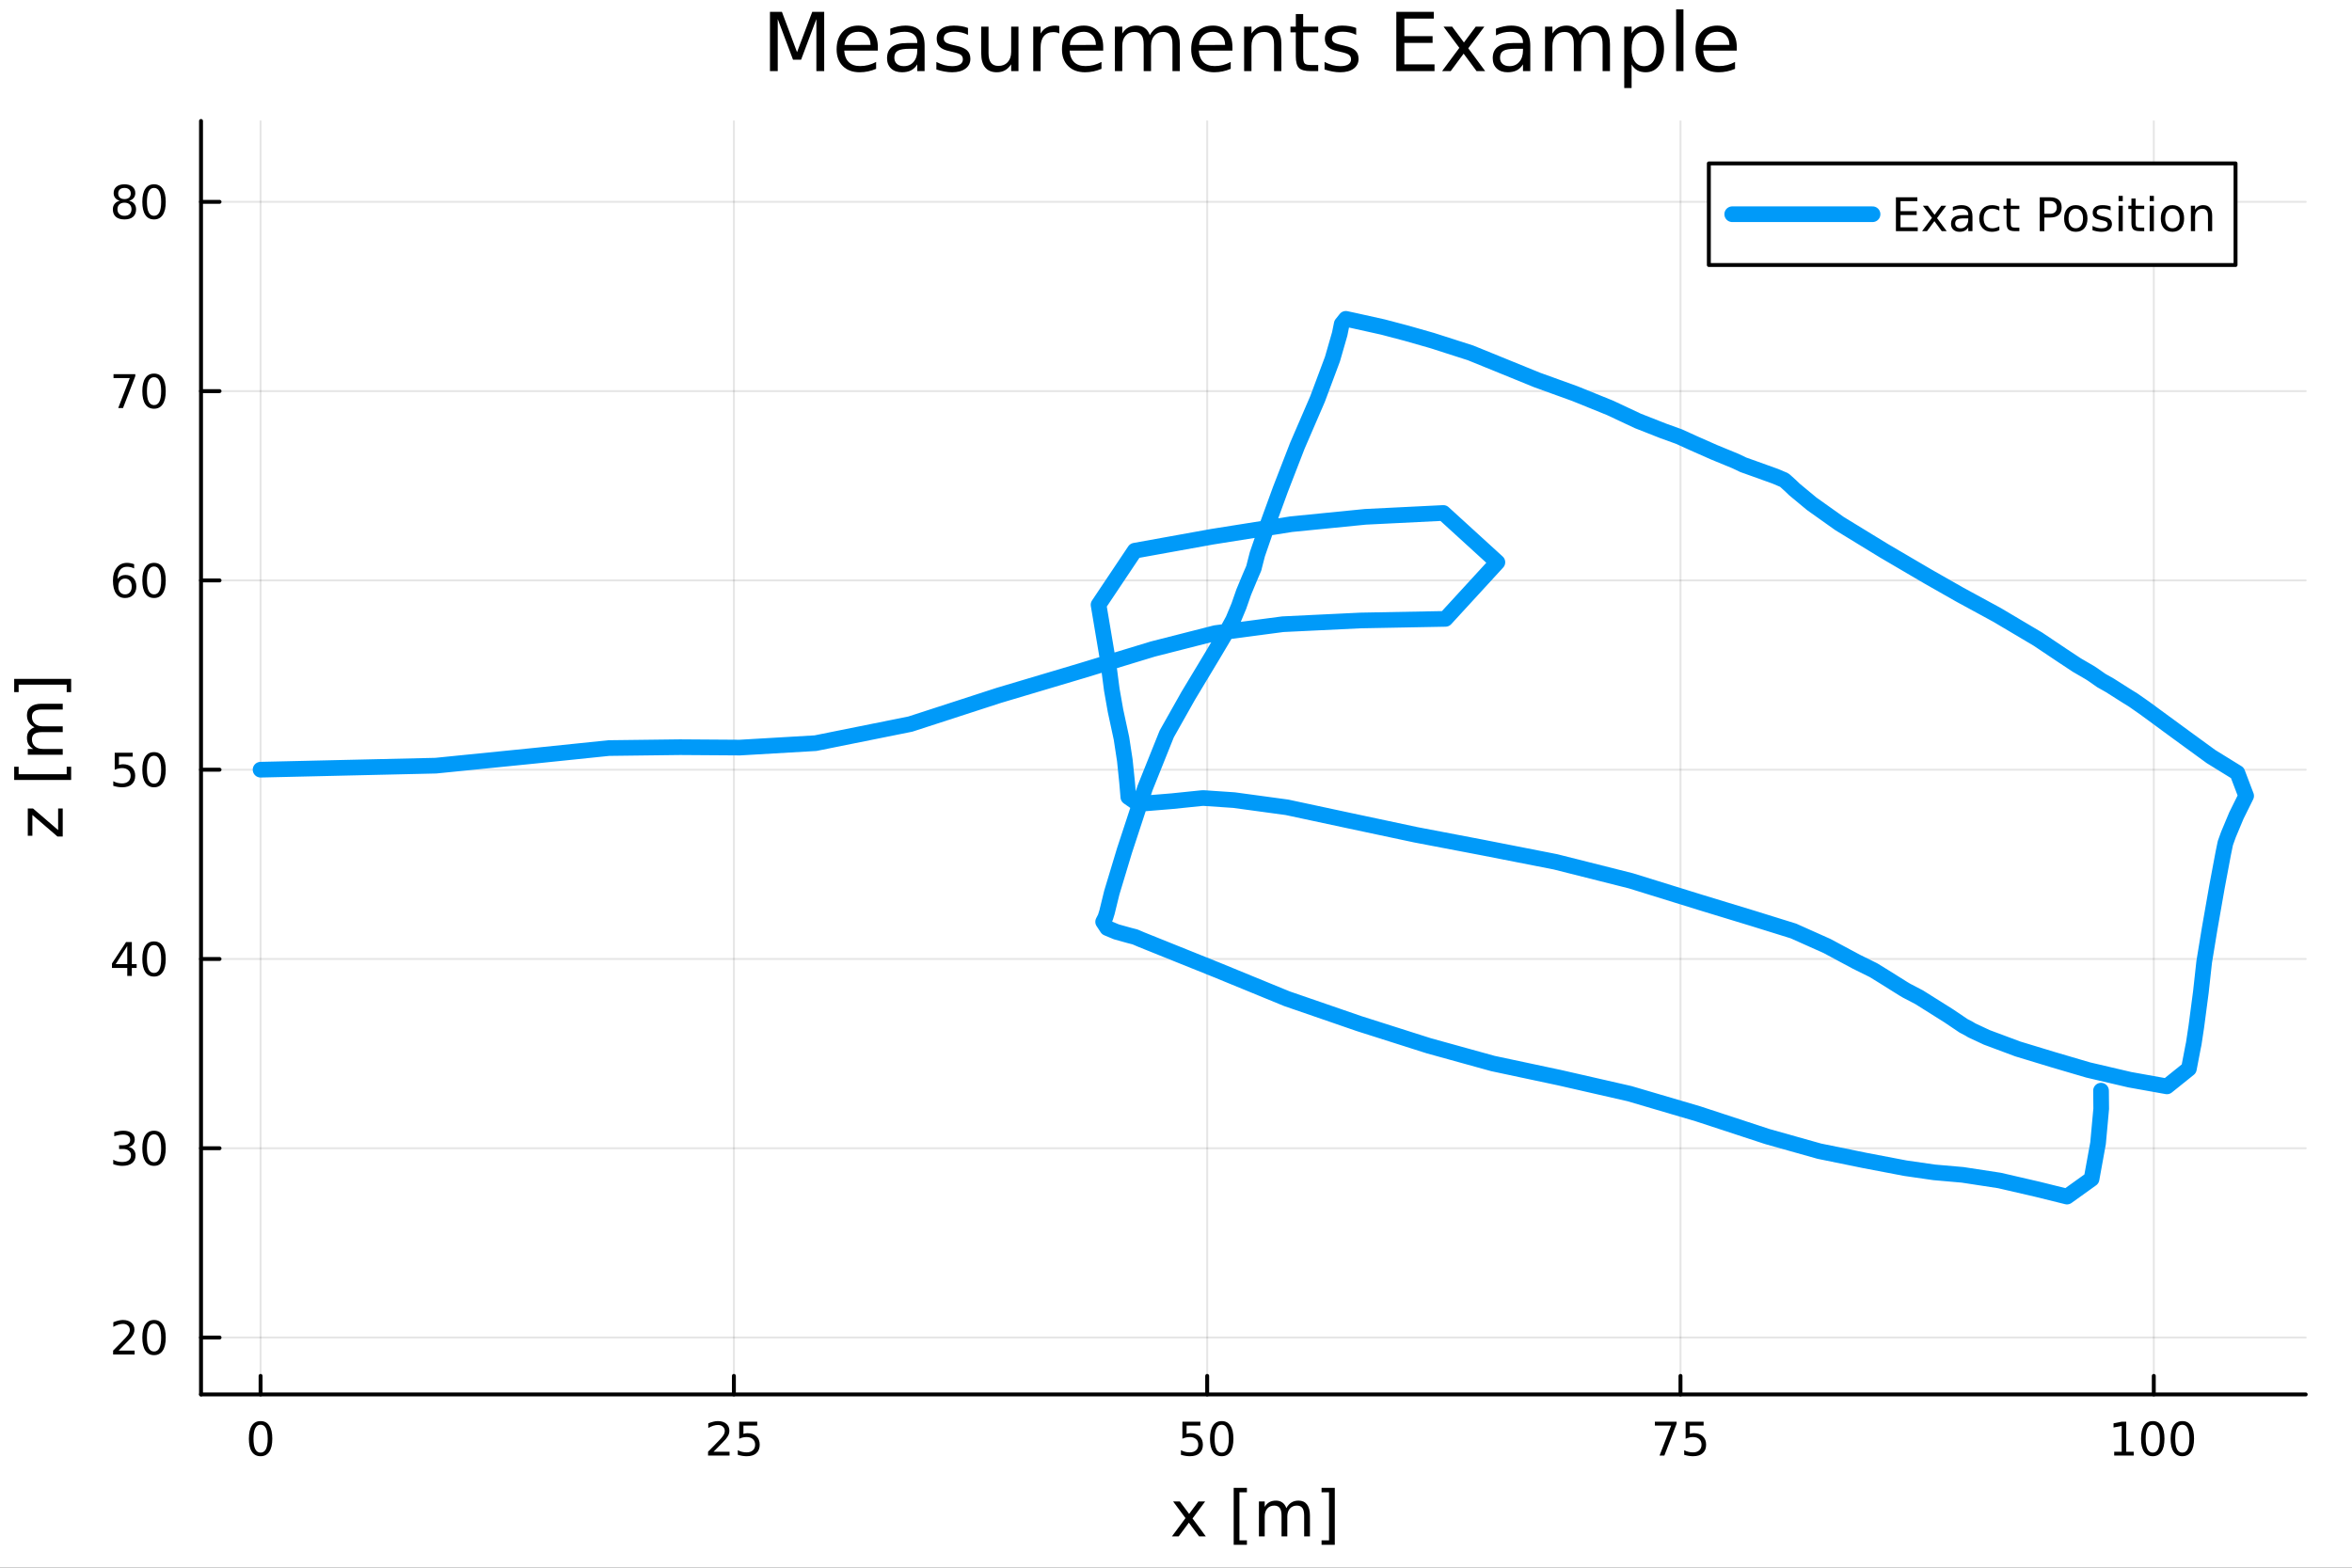 <svg xmlns="http://www.w3.org/2000/svg" xmlns:xlink="http://www.w3.org/1999/xlink" width="600" height="400" viewBox="0 0 2400 1600">
<rect x="0" y="0" width="2400" height="1600" fill="#333333" stroke="none"/>
<defs>
  <clipPath id="clip750">
    <rect x="0" y="0" width="2400" height="1600"></rect>
  </clipPath>
</defs>
<path clip-path="url(#clip750)" d="M0 1600 L2400 1600 L2400 0 L0 0  Z" fill="#ffffff" fill-rule="evenodd" fill-opacity="1"></path>
<defs>
  <clipPath id="clip751">
    <rect x="480" y="0" width="1681" height="1600"></rect>
  </clipPath>
</defs>
<path clip-path="url(#clip750)" d="M205.121 1423.18 L2352.76 1423.18 L2352.76 123.472 L205.121 123.472  Z" fill="#ffffff" fill-rule="evenodd" fill-opacity="1"></path>
<defs>
  <clipPath id="clip752">
    <rect x="205" y="123" width="2149" height="1301"></rect>
  </clipPath>
</defs>
<polyline clip-path="url(#clip752)" style="stroke:#000000; stroke-linecap:round; stroke-linejoin:round; stroke-width:2; stroke-opacity:0.1; fill:none" points="265.903,1423.18 265.903,123.472 "></polyline>
<polyline clip-path="url(#clip752)" style="stroke:#000000; stroke-linecap:round; stroke-linejoin:round; stroke-width:2; stroke-opacity:0.1; fill:none" points="748.863,1423.18 748.863,123.472 "></polyline>
<polyline clip-path="url(#clip752)" style="stroke:#000000; stroke-linecap:round; stroke-linejoin:round; stroke-width:2; stroke-opacity:0.1; fill:none" points="1231.82,1423.18 1231.82,123.472 "></polyline>
<polyline clip-path="url(#clip752)" style="stroke:#000000; stroke-linecap:round; stroke-linejoin:round; stroke-width:2; stroke-opacity:0.1; fill:none" points="1714.78,1423.18 1714.78,123.472 "></polyline>
<polyline clip-path="url(#clip752)" style="stroke:#000000; stroke-linecap:round; stroke-linejoin:round; stroke-width:2; stroke-opacity:0.1; fill:none" points="2197.74,1423.18 2197.74,123.472 "></polyline>
<polyline clip-path="url(#clip750)" style="stroke:#000000; stroke-linecap:round; stroke-linejoin:round; stroke-width:4; stroke-opacity:1; fill:none" points="205.121,1423.18 2352.76,1423.18 "></polyline>
<polyline clip-path="url(#clip750)" style="stroke:#000000; stroke-linecap:round; stroke-linejoin:round; stroke-width:4; stroke-opacity:1; fill:none" points="265.903,1423.18 265.903,1404.28 "></polyline>
<polyline clip-path="url(#clip750)" style="stroke:#000000; stroke-linecap:round; stroke-linejoin:round; stroke-width:4; stroke-opacity:1; fill:none" points="748.863,1423.18 748.863,1404.28 "></polyline>
<polyline clip-path="url(#clip750)" style="stroke:#000000; stroke-linecap:round; stroke-linejoin:round; stroke-width:4; stroke-opacity:1; fill:none" points="1231.82,1423.18 1231.82,1404.28 "></polyline>
<polyline clip-path="url(#clip750)" style="stroke:#000000; stroke-linecap:round; stroke-linejoin:round; stroke-width:4; stroke-opacity:1; fill:none" points="1714.78,1423.18 1714.78,1404.28 "></polyline>
<polyline clip-path="url(#clip750)" style="stroke:#000000; stroke-linecap:round; stroke-linejoin:round; stroke-width:4; stroke-opacity:1; fill:none" points="2197.74,1423.18 2197.74,1404.28 "></polyline>
<path clip-path="url(#clip750)" d="M265.903 1454.1 Q262.292 1454.1 260.463 1457.66 Q258.658 1461.2 258.658 1468.33 Q258.658 1475.44 260.463 1479.01 Q262.292 1482.55 265.903 1482.55 Q269.537 1482.55 271.343 1479.01 Q273.172 1475.44 273.172 1468.33 Q273.172 1461.2 271.343 1457.66 Q269.537 1454.1 265.903 1454.1 M265.903 1450.39 Q271.713 1450.39 274.769 1455 Q277.847 1459.58 277.847 1468.33 Q277.847 1477.06 274.769 1481.67 Q271.713 1486.25 265.903 1486.25 Q260.093 1486.25 257.014 1481.67 Q253.959 1477.06 253.959 1468.33 Q253.959 1459.58 257.014 1455 Q260.093 1450.39 265.903 1450.39 Z" fill="#000000" fill-rule="nonzero" fill-opacity="1"></path><path clip-path="url(#clip750)" d="M728.134 1481.64 L744.454 1481.64 L744.454 1485.58 L722.509 1485.58 L722.509 1481.64 Q725.171 1478.89 729.755 1474.26 Q734.361 1469.61 735.542 1468.27 Q737.787 1465.74 738.667 1464.01 Q739.569 1462.25 739.569 1460.56 Q739.569 1457.8 737.625 1456.07 Q735.704 1454.33 732.602 1454.33 Q730.403 1454.33 727.949 1455.09 Q725.519 1455.86 722.741 1457.41 L722.741 1452.69 Q725.565 1451.55 728.019 1450.97 Q730.472 1450.39 732.509 1450.39 Q737.88 1450.39 741.074 1453.08 Q744.269 1455.77 744.269 1460.26 Q744.269 1462.39 743.458 1464.31 Q742.671 1466.2 740.565 1468.8 Q739.986 1469.47 736.884 1472.69 Q733.782 1475.88 728.134 1481.64 Z" fill="#000000" fill-rule="nonzero" fill-opacity="1"></path><path clip-path="url(#clip750)" d="M754.315 1451.02 L772.671 1451.02 L772.671 1454.96 L758.597 1454.96 L758.597 1463.43 Q759.616 1463.08 760.634 1462.92 Q761.653 1462.73 762.671 1462.73 Q768.458 1462.73 771.838 1465.9 Q775.217 1469.08 775.217 1474.49 Q775.217 1480.07 771.745 1483.17 Q768.273 1486.25 761.954 1486.25 Q759.778 1486.25 757.509 1485.88 Q755.264 1485.51 752.856 1484.77 L752.856 1480.07 Q754.94 1481.2 757.162 1481.76 Q759.384 1482.32 761.861 1482.32 Q765.866 1482.32 768.204 1480.21 Q770.542 1478.1 770.542 1474.49 Q770.542 1470.88 768.204 1468.77 Q765.866 1466.67 761.861 1466.67 Q759.986 1466.67 758.111 1467.08 Q756.259 1467.5 754.315 1468.38 L754.315 1451.02 Z" fill="#000000" fill-rule="nonzero" fill-opacity="1"></path><path clip-path="url(#clip750)" d="M1206.52 1451.02 L1224.88 1451.02 L1224.88 1454.96 L1210.81 1454.96 L1210.81 1463.43 Q1211.82 1463.08 1212.84 1462.92 Q1213.86 1462.73 1214.88 1462.73 Q1220.67 1462.73 1224.05 1465.9 Q1227.43 1469.08 1227.43 1474.49 Q1227.43 1480.07 1223.95 1483.17 Q1220.48 1486.25 1214.16 1486.25 Q1211.99 1486.25 1209.72 1485.88 Q1207.47 1485.51 1205.06 1484.77 L1205.06 1480.07 Q1207.15 1481.2 1209.37 1481.76 Q1211.59 1482.32 1214.07 1482.32 Q1218.07 1482.32 1220.41 1480.21 Q1222.75 1478.1 1222.75 1474.49 Q1222.75 1470.88 1220.41 1468.77 Q1218.07 1466.67 1214.07 1466.67 Q1212.19 1466.67 1210.32 1467.08 Q1208.47 1467.5 1206.52 1468.38 L1206.52 1451.02 Z" fill="#000000" fill-rule="nonzero" fill-opacity="1"></path><path clip-path="url(#clip750)" d="M1246.64 1454.1 Q1243.03 1454.1 1241.2 1457.66 Q1239.39 1461.2 1239.39 1468.33 Q1239.39 1475.44 1241.2 1479.01 Q1243.03 1482.55 1246.64 1482.55 Q1250.27 1482.55 1252.08 1479.01 Q1253.91 1475.44 1253.91 1468.33 Q1253.91 1461.2 1252.08 1457.66 Q1250.27 1454.1 1246.64 1454.1 M1246.64 1450.39 Q1252.45 1450.39 1255.5 1455 Q1258.58 1459.58 1258.58 1468.33 Q1258.58 1477.06 1255.5 1481.67 Q1252.45 1486.25 1246.64 1486.25 Q1240.83 1486.25 1237.75 1481.67 Q1234.69 1477.06 1234.69 1468.33 Q1234.69 1459.58 1237.75 1455 Q1240.83 1450.39 1246.64 1450.39 Z" fill="#000000" fill-rule="nonzero" fill-opacity="1"></path><path clip-path="url(#clip750)" d="M1688.64 1451.02 L1710.86 1451.02 L1710.86 1453.01 L1698.31 1485.58 L1693.43 1485.58 L1705.24 1454.96 L1688.64 1454.96 L1688.64 1451.02 Z" fill="#000000" fill-rule="nonzero" fill-opacity="1"></path><path clip-path="url(#clip750)" d="M1720.03 1451.02 L1738.38 1451.02 L1738.38 1454.96 L1724.31 1454.96 L1724.31 1463.43 Q1725.33 1463.08 1726.35 1462.92 Q1727.37 1462.73 1728.38 1462.73 Q1734.17 1462.73 1737.55 1465.9 Q1740.93 1469.08 1740.93 1474.49 Q1740.93 1480.07 1737.46 1483.17 Q1733.99 1486.25 1727.67 1486.25 Q1725.49 1486.25 1723.22 1485.88 Q1720.98 1485.51 1718.57 1484.77 L1718.57 1480.07 Q1720.65 1481.2 1722.87 1481.76 Q1725.1 1482.32 1727.57 1482.32 Q1731.58 1482.32 1733.92 1480.21 Q1736.25 1478.1 1736.25 1474.49 Q1736.25 1470.88 1733.92 1468.77 Q1731.58 1466.67 1727.57 1466.67 Q1725.7 1466.67 1723.82 1467.08 Q1721.97 1467.5 1720.03 1468.38 L1720.03 1451.02 Z" fill="#000000" fill-rule="nonzero" fill-opacity="1"></path><path clip-path="url(#clip750)" d="M2157.35 1481.64 L2164.99 1481.64 L2164.99 1455.28 L2156.68 1456.95 L2156.68 1452.69 L2164.94 1451.02 L2169.62 1451.02 L2169.62 1481.64 L2177.26 1481.64 L2177.26 1485.58 L2157.35 1485.58 L2157.35 1481.64 Z" fill="#000000" fill-rule="nonzero" fill-opacity="1"></path><path clip-path="url(#clip750)" d="M2196.7 1454.1 Q2193.09 1454.1 2191.26 1457.66 Q2189.46 1461.2 2189.46 1468.33 Q2189.46 1475.44 2191.26 1479.01 Q2193.09 1482.55 2196.7 1482.55 Q2200.34 1482.55 2202.14 1479.01 Q2203.97 1475.44 2203.97 1468.33 Q2203.97 1461.2 2202.14 1457.66 Q2200.34 1454.1 2196.7 1454.1 M2196.7 1450.39 Q2202.51 1450.39 2205.57 1455 Q2208.65 1459.58 2208.65 1468.33 Q2208.65 1477.06 2205.57 1481.67 Q2202.51 1486.25 2196.7 1486.25 Q2190.89 1486.25 2187.81 1481.67 Q2184.76 1477.06 2184.76 1468.33 Q2184.76 1459.58 2187.81 1455 Q2190.89 1450.39 2196.7 1450.39 Z" fill="#000000" fill-rule="nonzero" fill-opacity="1"></path><path clip-path="url(#clip750)" d="M2226.86 1454.1 Q2223.25 1454.1 2221.42 1457.66 Q2219.62 1461.2 2219.62 1468.33 Q2219.62 1475.44 2221.42 1479.01 Q2223.25 1482.55 2226.86 1482.55 Q2230.5 1482.55 2232.3 1479.01 Q2234.13 1475.44 2234.13 1468.33 Q2234.13 1461.2 2232.3 1457.66 Q2230.5 1454.1 2226.86 1454.1 M2226.86 1450.39 Q2232.67 1450.39 2235.73 1455 Q2238.81 1459.58 2238.81 1468.33 Q2238.81 1477.06 2235.73 1481.67 Q2232.67 1486.25 2226.86 1486.25 Q2221.05 1486.25 2217.98 1481.67 Q2214.92 1477.06 2214.92 1468.33 Q2214.92 1459.58 2217.98 1455 Q2221.05 1450.39 2226.86 1450.39 Z" fill="#000000" fill-rule="nonzero" fill-opacity="1"></path><path clip-path="url(#clip750)" d="M1229.75 1532.4 L1216.86 1549.74 L1230.42 1568.04 L1223.51 1568.04 L1213.13 1554.04 L1202.76 1568.04 L1195.85 1568.04 L1209.7 1549.39 L1197.03 1532.4 L1203.93 1532.4 L1213.39 1545.1 L1222.84 1532.4 L1229.75 1532.4 Z" fill="#000000" fill-rule="nonzero" fill-opacity="1"></path><path clip-path="url(#clip750)" d="M1258.87 1518.52 L1272.37 1518.52 L1272.37 1523.07 L1264.73 1523.07 L1264.73 1572.09 L1272.37 1572.09 L1272.37 1576.64 L1258.87 1576.64 L1258.87 1518.52 Z" fill="#000000" fill-rule="nonzero" fill-opacity="1"></path><path clip-path="url(#clip750)" d="M1312.6 1539.24 Q1314.79 1535.29 1317.85 1533.41 Q1320.9 1531.54 1325.04 1531.54 Q1330.61 1531.54 1333.64 1535.45 Q1336.66 1539.33 1336.66 1546.53 L1336.66 1568.04 L1330.77 1568.04 L1330.77 1546.72 Q1330.77 1541.59 1328.96 1539.11 Q1327.14 1536.63 1323.42 1536.63 Q1318.87 1536.63 1316.23 1539.65 Q1313.58 1542.68 1313.58 1547.9 L1313.58 1568.04 L1307.7 1568.04 L1307.7 1546.72 Q1307.7 1541.56 1305.88 1539.11 Q1304.07 1536.63 1300.28 1536.63 Q1295.79 1536.63 1293.15 1539.68 Q1290.51 1542.71 1290.51 1547.9 L1290.51 1568.04 L1284.62 1568.04 L1284.62 1532.4 L1290.51 1532.4 L1290.51 1537.93 Q1292.51 1534.66 1295.31 1533.1 Q1298.12 1531.54 1301.97 1531.54 Q1305.85 1531.54 1308.55 1533.51 Q1311.29 1535.48 1312.6 1539.24 Z" fill="#000000" fill-rule="nonzero" fill-opacity="1"></path><path clip-path="url(#clip750)" d="M1362.03 1518.52 L1362.03 1576.64 L1348.53 1576.64 L1348.53 1572.09 L1356.14 1572.09 L1356.14 1523.07 L1348.53 1523.07 L1348.53 1518.52 L1362.03 1518.52 Z" fill="#000000" fill-rule="nonzero" fill-opacity="1"></path><polyline clip-path="url(#clip752)" style="stroke:#000000; stroke-linecap:round; stroke-linejoin:round; stroke-width:2; stroke-opacity:0.1; fill:none" points="205.121,1365.11 2352.76,1365.11 "></polyline>
<polyline clip-path="url(#clip752)" style="stroke:#000000; stroke-linecap:round; stroke-linejoin:round; stroke-width:2; stroke-opacity:0.1; fill:none" points="205.121,1171.92 2352.76,1171.92 "></polyline>
<polyline clip-path="url(#clip752)" style="stroke:#000000; stroke-linecap:round; stroke-linejoin:round; stroke-width:2; stroke-opacity:0.1; fill:none" points="205.121,978.741 2352.76,978.741 "></polyline>
<polyline clip-path="url(#clip752)" style="stroke:#000000; stroke-linecap:round; stroke-linejoin:round; stroke-width:2; stroke-opacity:0.1; fill:none" points="205.121,785.557 2352.76,785.557 "></polyline>
<polyline clip-path="url(#clip752)" style="stroke:#000000; stroke-linecap:round; stroke-linejoin:round; stroke-width:2; stroke-opacity:0.1; fill:none" points="205.121,592.372 2352.76,592.372 "></polyline>
<polyline clip-path="url(#clip752)" style="stroke:#000000; stroke-linecap:round; stroke-linejoin:round; stroke-width:2; stroke-opacity:0.1; fill:none" points="205.121,399.188 2352.76,399.188 "></polyline>
<polyline clip-path="url(#clip752)" style="stroke:#000000; stroke-linecap:round; stroke-linejoin:round; stroke-width:2; stroke-opacity:0.1; fill:none" points="205.121,206.004 2352.76,206.004 "></polyline>
<polyline clip-path="url(#clip750)" style="stroke:#000000; stroke-linecap:round; stroke-linejoin:round; stroke-width:4; stroke-opacity:1; fill:none" points="205.121,1423.18 205.121,123.472 "></polyline>
<polyline clip-path="url(#clip750)" style="stroke:#000000; stroke-linecap:round; stroke-linejoin:round; stroke-width:4; stroke-opacity:1; fill:none" points="205.121,1365.11 224.019,1365.11 "></polyline>
<polyline clip-path="url(#clip750)" style="stroke:#000000; stroke-linecap:round; stroke-linejoin:round; stroke-width:4; stroke-opacity:1; fill:none" points="205.121,1171.92 224.019,1171.92 "></polyline>
<polyline clip-path="url(#clip750)" style="stroke:#000000; stroke-linecap:round; stroke-linejoin:round; stroke-width:4; stroke-opacity:1; fill:none" points="205.121,978.741 224.019,978.741 "></polyline>
<polyline clip-path="url(#clip750)" style="stroke:#000000; stroke-linecap:round; stroke-linejoin:round; stroke-width:4; stroke-opacity:1; fill:none" points="205.121,785.557 224.019,785.557 "></polyline>
<polyline clip-path="url(#clip750)" style="stroke:#000000; stroke-linecap:round; stroke-linejoin:round; stroke-width:4; stroke-opacity:1; fill:none" points="205.121,592.372 224.019,592.372 "></polyline>
<polyline clip-path="url(#clip750)" style="stroke:#000000; stroke-linecap:round; stroke-linejoin:round; stroke-width:4; stroke-opacity:1; fill:none" points="205.121,399.188 224.019,399.188 "></polyline>
<polyline clip-path="url(#clip750)" style="stroke:#000000; stroke-linecap:round; stroke-linejoin:round; stroke-width:4; stroke-opacity:1; fill:none" points="205.121,206.004 224.019,206.004 "></polyline>
<path clip-path="url(#clip750)" d="M121.043 1378.45 L137.362 1378.45 L137.362 1382.39 L115.418 1382.39 L115.418 1378.45 Q118.08 1375.7 122.663 1371.07 Q127.269 1366.42 128.45 1365.07 Q130.695 1362.55 131.575 1360.81 Q132.478 1359.06 132.478 1357.37 Q132.478 1354.61 130.533 1352.88 Q128.612 1351.14 125.51 1351.14 Q123.311 1351.14 120.857 1351.9 Q118.427 1352.67 115.649 1354.22 L115.649 1349.5 Q118.473 1348.36 120.927 1347.78 Q123.38 1347.2 125.418 1347.2 Q130.788 1347.2 133.982 1349.89 Q137.177 1352.57 137.177 1357.07 Q137.177 1359.19 136.367 1361.12 Q135.579 1363.01 133.473 1365.61 Q132.894 1366.28 129.792 1369.5 Q126.691 1372.69 121.043 1378.45 Z" fill="#000000" fill-rule="nonzero" fill-opacity="1"></path><path clip-path="url(#clip750)" d="M157.177 1350.91 Q153.566 1350.91 151.737 1354.47 Q149.931 1358.01 149.931 1365.14 Q149.931 1372.25 151.737 1375.81 Q153.566 1379.36 157.177 1379.36 Q160.811 1379.36 162.616 1375.81 Q164.445 1372.25 164.445 1365.14 Q164.445 1358.01 162.616 1354.47 Q160.811 1350.91 157.177 1350.91 M157.177 1347.2 Q162.987 1347.2 166.042 1351.81 Q169.121 1356.39 169.121 1365.14 Q169.121 1373.87 166.042 1378.48 Q162.987 1383.06 157.177 1383.06 Q151.366 1383.06 148.288 1378.48 Q145.232 1373.87 145.232 1365.14 Q145.232 1356.39 148.288 1351.81 Q151.366 1347.2 157.177 1347.2 Z" fill="#000000" fill-rule="nonzero" fill-opacity="1"></path><path clip-path="url(#clip750)" d="M131.181 1170.57 Q134.538 1171.29 136.413 1173.56 Q138.311 1175.83 138.311 1179.16 Q138.311 1184.27 134.792 1187.08 Q131.274 1189.88 124.793 1189.88 Q122.617 1189.88 120.302 1189.44 Q118.01 1189.02 115.556 1188.16 L115.556 1183.65 Q117.501 1184.78 119.816 1185.36 Q122.13 1185.94 124.654 1185.94 Q129.052 1185.94 131.343 1184.2 Q133.658 1182.47 133.658 1179.16 Q133.658 1176.1 131.505 1174.39 Q129.376 1172.65 125.556 1172.65 L121.529 1172.65 L121.529 1168.81 L125.742 1168.81 Q129.191 1168.81 131.019 1167.45 Q132.848 1166.06 132.848 1163.46 Q132.848 1160.8 130.95 1159.39 Q129.075 1157.95 125.556 1157.95 Q123.635 1157.95 121.436 1158.37 Q119.237 1158.79 116.598 1159.67 L116.598 1155.5 Q119.26 1154.76 121.575 1154.39 Q123.913 1154.02 125.973 1154.02 Q131.297 1154.02 134.399 1156.45 Q137.501 1158.86 137.501 1162.98 Q137.501 1165.85 135.857 1167.84 Q134.214 1169.81 131.181 1170.57 Z" fill="#000000" fill-rule="nonzero" fill-opacity="1"></path><path clip-path="url(#clip750)" d="M157.177 1157.72 Q153.566 1157.72 151.737 1161.29 Q149.931 1164.83 149.931 1171.96 Q149.931 1179.07 151.737 1182.63 Q153.566 1186.17 157.177 1186.17 Q160.811 1186.17 162.616 1182.63 Q164.445 1179.07 164.445 1171.96 Q164.445 1164.83 162.616 1161.29 Q160.811 1157.72 157.177 1157.72 M157.177 1154.02 Q162.987 1154.02 166.042 1158.63 Q169.121 1163.21 169.121 1171.96 Q169.121 1180.69 166.042 1185.29 Q162.987 1189.88 157.177 1189.88 Q151.366 1189.88 148.288 1185.29 Q145.232 1180.69 145.232 1171.96 Q145.232 1163.21 148.288 1158.63 Q151.366 1154.02 157.177 1154.02 Z" fill="#000000" fill-rule="nonzero" fill-opacity="1"></path><path clip-path="url(#clip750)" d="M129.862 965.535 L118.056 983.984 L129.862 983.984 L129.862 965.535 M128.635 961.461 L134.515 961.461 L134.515 983.984 L139.445 983.984 L139.445 987.873 L134.515 987.873 L134.515 996.021 L129.862 996.021 L129.862 987.873 L114.26 987.873 L114.26 983.359 L128.635 961.461 Z" fill="#000000" fill-rule="nonzero" fill-opacity="1"></path><path clip-path="url(#clip750)" d="M157.177 964.539 Q153.566 964.539 151.737 968.104 Q149.931 971.646 149.931 978.775 Q149.931 985.882 151.737 989.447 Q153.566 992.988 157.177 992.988 Q160.811 992.988 162.616 989.447 Q164.445 985.882 164.445 978.775 Q164.445 971.646 162.616 968.104 Q160.811 964.539 157.177 964.539 M157.177 960.836 Q162.987 960.836 166.042 965.442 Q169.121 970.025 169.121 978.775 Q169.121 987.502 166.042 992.109 Q162.987 996.692 157.177 996.692 Q151.366 996.692 148.288 992.109 Q145.232 987.502 145.232 978.775 Q145.232 970.025 148.288 965.442 Q151.366 960.836 157.177 960.836 Z" fill="#000000" fill-rule="nonzero" fill-opacity="1"></path><path clip-path="url(#clip750)" d="M117.061 768.277 L135.417 768.277 L135.417 772.212 L121.343 772.212 L121.343 780.684 Q122.362 780.337 123.38 780.175 Q124.399 779.989 125.418 779.989 Q131.205 779.989 134.584 783.161 Q137.964 786.332 137.964 791.749 Q137.964 797.327 134.492 800.429 Q131.019 803.508 124.7 803.508 Q122.524 803.508 120.255 803.137 Q118.01 802.767 115.603 802.026 L115.603 797.327 Q117.686 798.462 119.908 799.017 Q122.13 799.573 124.607 799.573 Q128.612 799.573 130.95 797.466 Q133.288 795.36 133.288 791.749 Q133.288 788.138 130.95 786.031 Q128.612 783.925 124.607 783.925 Q122.732 783.925 120.857 784.341 Q119.006 784.758 117.061 785.638 L117.061 768.277 Z" fill="#000000" fill-rule="nonzero" fill-opacity="1"></path><path clip-path="url(#clip750)" d="M157.177 771.355 Q153.566 771.355 151.737 774.92 Q149.931 778.462 149.931 785.591 Q149.931 792.698 151.737 796.263 Q153.566 799.804 157.177 799.804 Q160.811 799.804 162.616 796.263 Q164.445 792.698 164.445 785.591 Q164.445 778.462 162.616 774.92 Q160.811 771.355 157.177 771.355 M157.177 767.652 Q162.987 767.652 166.042 772.258 Q169.121 776.841 169.121 785.591 Q169.121 794.318 166.042 798.925 Q162.987 803.508 157.177 803.508 Q151.366 803.508 148.288 798.925 Q145.232 794.318 145.232 785.591 Q145.232 776.841 148.288 772.258 Q151.366 767.652 157.177 767.652 Z" fill="#000000" fill-rule="nonzero" fill-opacity="1"></path><path clip-path="url(#clip750)" d="M127.593 590.509 Q124.445 590.509 122.593 592.662 Q120.765 594.815 120.765 598.565 Q120.765 602.291 122.593 604.467 Q124.445 606.62 127.593 606.62 Q130.742 606.62 132.57 604.467 Q134.422 602.291 134.422 598.565 Q134.422 594.815 132.57 592.662 Q130.742 590.509 127.593 590.509 M136.876 575.856 L136.876 580.116 Q135.117 579.282 133.311 578.842 Q131.529 578.403 129.769 578.403 Q125.14 578.403 122.686 581.528 Q120.255 584.653 119.908 590.972 Q121.274 588.958 123.334 587.893 Q125.394 586.805 127.871 586.805 Q133.08 586.805 136.089 589.977 Q139.121 593.125 139.121 598.565 Q139.121 603.889 135.973 607.106 Q132.825 610.324 127.593 610.324 Q121.598 610.324 118.427 605.74 Q115.256 601.134 115.256 592.407 Q115.256 584.213 119.144 579.352 Q123.033 574.467 129.584 574.467 Q131.343 574.467 133.126 574.815 Q134.931 575.162 136.876 575.856 Z" fill="#000000" fill-rule="nonzero" fill-opacity="1"></path><path clip-path="url(#clip750)" d="M157.177 578.171 Q153.566 578.171 151.737 581.736 Q149.931 585.278 149.931 592.407 Q149.931 599.514 151.737 603.078 Q153.566 606.62 157.177 606.62 Q160.811 606.62 162.616 603.078 Q164.445 599.514 164.445 592.407 Q164.445 585.278 162.616 581.736 Q160.811 578.171 157.177 578.171 M157.177 574.467 Q162.987 574.467 166.042 579.074 Q169.121 583.657 169.121 592.407 Q169.121 601.134 166.042 605.74 Q162.987 610.324 157.177 610.324 Q151.366 610.324 148.288 605.74 Q145.232 601.134 145.232 592.407 Q145.232 583.657 148.288 579.074 Q151.366 574.467 157.177 574.467 Z" fill="#000000" fill-rule="nonzero" fill-opacity="1"></path><path clip-path="url(#clip750)" d="M115.834 381.908 L138.056 381.908 L138.056 383.899 L125.51 416.468 L120.626 416.468 L132.431 385.843 L115.834 385.843 L115.834 381.908 Z" fill="#000000" fill-rule="nonzero" fill-opacity="1"></path><path clip-path="url(#clip750)" d="M157.177 384.987 Q153.566 384.987 151.737 388.552 Q149.931 392.093 149.931 399.223 Q149.931 406.329 151.737 409.894 Q153.566 413.436 157.177 413.436 Q160.811 413.436 162.616 409.894 Q164.445 406.329 164.445 399.223 Q164.445 392.093 162.616 388.552 Q160.811 384.987 157.177 384.987 M157.177 381.283 Q162.987 381.283 166.042 385.89 Q169.121 390.473 169.121 399.223 Q169.121 407.95 166.042 412.556 Q162.987 417.14 157.177 417.14 Q151.366 417.14 148.288 412.556 Q145.232 407.95 145.232 399.223 Q145.232 390.473 148.288 385.89 Q151.366 381.283 157.177 381.283 Z" fill="#000000" fill-rule="nonzero" fill-opacity="1"></path><path clip-path="url(#clip750)" d="M127.015 206.872 Q123.681 206.872 121.76 208.655 Q119.862 210.437 119.862 213.562 Q119.862 216.687 121.76 218.469 Q123.681 220.252 127.015 220.252 Q130.348 220.252 132.269 218.469 Q134.191 216.664 134.191 213.562 Q134.191 210.437 132.269 208.655 Q130.371 206.872 127.015 206.872 M122.339 204.882 Q119.33 204.141 117.64 202.081 Q115.973 200.02 115.973 197.057 Q115.973 192.914 118.913 190.507 Q121.876 188.099 127.015 188.099 Q132.177 188.099 135.117 190.507 Q138.056 192.914 138.056 197.057 Q138.056 200.02 136.367 202.081 Q134.7 204.141 131.714 204.882 Q135.093 205.669 136.968 207.96 Q138.867 210.252 138.867 213.562 Q138.867 218.585 135.788 221.27 Q132.732 223.955 127.015 223.955 Q121.297 223.955 118.218 221.27 Q115.163 218.585 115.163 213.562 Q115.163 210.252 117.061 207.96 Q118.959 205.669 122.339 204.882 M120.626 197.497 Q120.626 200.182 122.293 201.687 Q123.982 203.192 127.015 203.192 Q130.024 203.192 131.714 201.687 Q133.427 200.182 133.427 197.497 Q133.427 194.812 131.714 193.307 Q130.024 191.803 127.015 191.803 Q123.982 191.803 122.293 193.307 Q120.626 194.812 120.626 197.497 Z" fill="#000000" fill-rule="nonzero" fill-opacity="1"></path><path clip-path="url(#clip750)" d="M157.177 191.803 Q153.566 191.803 151.737 195.368 Q149.931 198.909 149.931 206.039 Q149.931 213.145 151.737 216.71 Q153.566 220.252 157.177 220.252 Q160.811 220.252 162.616 216.71 Q164.445 213.145 164.445 206.039 Q164.445 198.909 162.616 195.368 Q160.811 191.803 157.177 191.803 M157.177 188.099 Q162.987 188.099 166.042 192.706 Q169.121 197.289 169.121 206.039 Q169.121 214.766 166.042 219.372 Q162.987 223.955 157.177 223.955 Q151.366 223.955 148.288 219.372 Q145.232 214.766 145.232 206.039 Q145.232 197.289 148.288 192.706 Q151.366 188.099 157.177 188.099 Z" fill="#000000" fill-rule="nonzero" fill-opacity="1"></path><path clip-path="url(#clip750)" d="M28.356 852.977 L28.356 825.159 L33.703 825.159 L59.325 847.184 L59.325 825.159 L64.004 825.159 L64.004 853.773 L58.657 853.773 L33.035 831.747 L33.035 852.977 L28.356 852.977 Z" fill="#000000" fill-rule="nonzero" fill-opacity="1"></path><path clip-path="url(#clip750)" d="M14.479 796.036 L14.479 782.54 L19.03 782.54 L19.03 790.179 L68.046 790.179 L68.046 782.54 L72.598 782.54 L72.598 796.036 L14.479 796.036 Z" fill="#000000" fill-rule="nonzero" fill-opacity="1"></path><path clip-path="url(#clip750)" d="M35.199 742.309 Q31.253 740.113 29.375 737.057 Q27.497 734.002 27.497 729.864 Q27.497 724.294 31.412 721.27 Q35.295 718.247 42.488 718.247 L64.004 718.247 L64.004 724.135 L42.679 724.135 Q37.555 724.135 35.072 725.949 Q32.589 727.763 32.589 731.487 Q32.589 736.039 35.613 738.681 Q38.637 741.322 43.857 741.322 L64.004 741.322 L64.004 747.211 L42.679 747.211 Q37.523 747.211 35.072 749.025 Q32.589 750.839 32.589 754.627 Q32.589 759.115 35.645 761.756 Q38.669 764.398 43.857 764.398 L64.004 764.398 L64.004 770.286 L28.356 770.286 L28.356 764.398 L33.894 764.398 Q30.616 762.393 29.056 759.592 Q27.497 756.791 27.497 752.94 Q27.497 749.057 29.47 746.351 Q31.444 743.614 35.199 742.309 Z" fill="#000000" fill-rule="nonzero" fill-opacity="1"></path><path clip-path="url(#clip750)" d="M14.479 692.879 L72.598 692.879 L72.598 706.375 L68.046 706.375 L68.046 698.768 L19.03 698.768 L19.03 706.375 L14.479 706.375 L14.479 692.879 Z" fill="#000000" fill-rule="nonzero" fill-opacity="1"></path><path clip-path="url(#clip750)" d="M785.68 12.096 L797.873 12.096 L813.307 53.253 L828.822 12.096 L841.015 12.096 L841.015 72.576 L833.035 72.576 L833.035 19.469 L817.439 60.95 L809.216 60.95 L793.62 19.469 L793.62 72.576 L785.68 72.576 L785.68 12.096 Z" fill="#000000" fill-rule="nonzero" fill-opacity="1"></path><path clip-path="url(#clip750)" d="M895.743 48.028 L895.743 51.673 L861.473 51.673 Q861.959 59.37 866.091 63.421 Q870.263 67.431 877.676 67.431 Q881.97 67.431 885.98 66.378 Q890.031 65.325 894.001 63.218 L894.001 70.267 Q889.991 71.968 885.778 72.86 Q881.565 73.751 877.231 73.751 Q866.374 73.751 860.014 67.431 Q853.695 61.112 853.695 50.337 Q853.695 39.197 859.69 32.675 Q865.726 26.112 875.934 26.112 Q885.089 26.112 890.396 32.026 Q895.743 37.9 895.743 48.028 M888.289 45.84 Q888.208 39.723 884.846 36.077 Q881.524 32.431 876.015 32.431 Q869.777 32.431 866.01 35.956 Q862.283 39.48 861.716 45.88 L888.289 45.84 Z" fill="#000000" fill-rule="nonzero" fill-opacity="1"></path><path clip-path="url(#clip750)" d="M928.596 49.769 Q919.562 49.769 916.079 51.835 Q912.595 53.901 912.595 58.884 Q912.595 62.854 915.187 65.203 Q917.821 67.512 922.317 67.512 Q928.515 67.512 932.242 63.137 Q936.009 58.722 936.009 51.43 L936.009 49.769 L928.596 49.769 M943.463 46.691 L943.463 72.576 L936.009 72.576 L936.009 65.689 Q933.457 69.821 929.649 71.806 Q925.841 73.751 920.332 73.751 Q913.365 73.751 909.233 69.862 Q905.141 65.933 905.141 59.37 Q905.141 51.714 910.245 47.825 Q915.39 43.936 925.558 43.936 L936.009 43.936 L936.009 43.207 Q936.009 38.062 932.606 35.267 Q929.244 32.431 923.127 32.431 Q919.238 32.431 915.552 33.363 Q911.866 34.295 908.463 36.158 L908.463 29.272 Q912.554 27.692 916.403 26.922 Q920.251 26.112 923.897 26.112 Q933.741 26.112 938.602 31.216 Q943.463 36.32 943.463 46.691 Z" fill="#000000" fill-rule="nonzero" fill-opacity="1"></path><path clip-path="url(#clip750)" d="M987.739 28.543 L987.739 35.591 Q984.579 33.971 981.177 33.161 Q977.774 32.35 974.128 32.35 Q968.578 32.35 965.783 34.052 Q963.029 35.753 963.029 39.156 Q963.029 41.749 965.014 43.248 Q966.999 44.706 972.994 46.043 L975.546 46.61 Q983.486 48.311 986.807 51.43 Q990.17 54.509 990.17 60.059 Q990.17 66.378 985.147 70.064 Q980.164 73.751 971.414 73.751 Q967.768 73.751 963.798 73.022 Q959.869 72.333 955.494 70.915 L955.494 63.218 Q959.626 65.365 963.636 66.459 Q967.647 67.512 971.576 67.512 Q976.842 67.512 979.678 65.73 Q982.514 63.907 982.514 60.626 Q982.514 57.588 980.448 55.967 Q978.422 54.347 971.495 52.848 L968.902 52.24 Q961.975 50.782 958.897 47.785 Q955.818 44.746 955.818 39.48 Q955.818 33.08 960.355 29.596 Q964.892 26.112 973.237 26.112 Q977.369 26.112 981.015 26.72 Q984.661 27.327 987.739 28.543 Z" fill="#000000" fill-rule="nonzero" fill-opacity="1"></path><path clip-path="url(#clip750)" d="M1001.27 54.671 L1001.27 27.206 L1008.72 27.206 L1008.72 54.387 Q1008.72 60.828 1011.23 64.069 Q1013.75 67.269 1018.77 67.269 Q1024.8 67.269 1028.29 63.421 Q1031.81 59.573 1031.81 52.929 L1031.81 27.206 L1039.27 27.206 L1039.27 72.576 L1031.81 72.576 L1031.81 65.608 Q1029.1 69.74 1025.49 71.766 Q1021.93 73.751 1017.19 73.751 Q1009.37 73.751 1005.32 68.89 Q1001.27 64.029 1001.27 54.671 M1020.02 26.112 L1020.02 26.112 Z" fill="#000000" fill-rule="nonzero" fill-opacity="1"></path><path clip-path="url(#clip750)" d="M1080.91 34.173 Q1079.65 33.444 1078.16 33.12 Q1076.7 32.756 1074.91 32.756 Q1068.6 32.756 1065.19 36.888 Q1061.83 40.979 1061.83 48.676 L1061.83 72.576 L1054.34 72.576 L1054.34 27.206 L1061.83 27.206 L1061.83 34.254 Q1064.18 30.122 1067.95 28.138 Q1071.71 26.112 1077.1 26.112 Q1077.87 26.112 1078.8 26.234 Q1079.74 26.315 1080.87 26.517 L1080.91 34.173 Z" fill="#000000" fill-rule="nonzero" fill-opacity="1"></path><path clip-path="url(#clip750)" d="M1125.71 48.028 L1125.71 51.673 L1091.44 51.673 Q1091.93 59.37 1096.06 63.421 Q1100.23 67.431 1107.65 67.431 Q1111.94 67.431 1115.95 66.378 Q1120 65.325 1123.97 63.218 L1123.97 70.267 Q1119.96 71.968 1115.75 72.86 Q1111.53 73.751 1107.2 73.751 Q1096.34 73.751 1089.98 67.431 Q1083.66 61.112 1083.66 50.337 Q1083.66 39.197 1089.66 32.675 Q1095.7 26.112 1105.9 26.112 Q1115.06 26.112 1120.37 32.026 Q1125.71 37.9 1125.71 48.028 M1118.26 45.84 Q1118.18 39.723 1114.82 36.077 Q1111.49 32.431 1105.99 32.431 Q1099.75 32.431 1095.98 35.956 Q1092.25 39.48 1091.69 45.88 L1118.26 45.84 Z" fill="#000000" fill-rule="nonzero" fill-opacity="1"></path><path clip-path="url(#clip750)" d="M1173.27 35.915 Q1176.07 30.892 1179.95 28.502 Q1183.84 26.112 1189.11 26.112 Q1196.2 26.112 1200.05 31.095 Q1203.9 36.037 1203.9 45.192 L1203.9 72.576 L1196.4 72.576 L1196.4 45.435 Q1196.4 38.913 1194.09 35.753 Q1191.78 32.594 1187.04 32.594 Q1181.25 32.594 1177.89 36.442 Q1174.53 40.29 1174.53 46.934 L1174.53 72.576 L1167.03 72.576 L1167.03 45.435 Q1167.03 38.873 1164.72 35.753 Q1162.41 32.594 1157.59 32.594 Q1151.88 32.594 1148.52 36.482 Q1145.16 40.331 1145.16 46.934 L1145.16 72.576 L1137.66 72.576 L1137.66 27.206 L1145.16 27.206 L1145.16 34.254 Q1147.71 30.082 1151.27 28.097 Q1154.84 26.112 1159.74 26.112 Q1164.68 26.112 1168.13 28.624 Q1171.61 31.135 1173.27 35.915 Z" fill="#000000" fill-rule="nonzero" fill-opacity="1"></path><path clip-path="url(#clip750)" d="M1257.57 48.028 L1257.57 51.673 L1223.3 51.673 Q1223.79 59.37 1227.92 63.421 Q1232.09 67.431 1239.5 67.431 Q1243.8 67.431 1247.81 66.378 Q1251.86 65.325 1255.83 63.218 L1255.83 70.267 Q1251.82 71.968 1247.6 72.86 Q1243.39 73.751 1239.06 73.751 Q1228.2 73.751 1221.84 67.431 Q1215.52 61.112 1215.52 50.337 Q1215.52 39.197 1221.52 32.675 Q1227.55 26.112 1237.76 26.112 Q1246.92 26.112 1252.22 32.026 Q1257.57 37.9 1257.57 48.028 M1250.12 45.84 Q1250.04 39.723 1246.67 36.077 Q1243.35 32.431 1237.84 32.431 Q1231.6 32.431 1227.84 35.956 Q1224.11 39.48 1223.54 45.88 L1250.12 45.84 Z" fill="#000000" fill-rule="nonzero" fill-opacity="1"></path><path clip-path="url(#clip750)" d="M1307.52 45.192 L1307.52 72.576 L1300.06 72.576 L1300.06 45.435 Q1300.06 38.994 1297.55 35.794 Q1295.04 32.594 1290.02 32.594 Q1283.98 32.594 1280.5 36.442 Q1277.01 40.29 1277.01 46.934 L1277.01 72.576 L1269.52 72.576 L1269.52 27.206 L1277.01 27.206 L1277.01 34.254 Q1279.69 30.163 1283.29 28.138 Q1286.94 26.112 1291.68 26.112 Q1299.5 26.112 1303.51 30.973 Q1307.52 35.794 1307.52 45.192 Z" fill="#000000" fill-rule="nonzero" fill-opacity="1"></path><path clip-path="url(#clip750)" d="M1329.76 14.324 L1329.76 27.206 L1345.11 27.206 L1345.11 32.999 L1329.76 32.999 L1329.76 57.628 Q1329.76 63.178 1331.26 64.758 Q1332.8 66.338 1337.45 66.338 L1345.11 66.338 L1345.11 72.576 L1337.45 72.576 Q1328.83 72.576 1325.54 69.376 Q1322.26 66.135 1322.26 57.628 L1322.26 32.999 L1316.79 32.999 L1316.79 27.206 L1322.26 27.206 L1322.26 14.324 L1329.76 14.324 Z" fill="#000000" fill-rule="nonzero" fill-opacity="1"></path><path clip-path="url(#clip750)" d="M1383.84 28.543 L1383.84 35.591 Q1380.68 33.971 1377.27 33.161 Q1373.87 32.35 1370.23 32.35 Q1364.68 32.35 1361.88 34.052 Q1359.13 35.753 1359.13 39.156 Q1359.13 41.749 1361.11 43.248 Q1363.1 44.706 1369.09 46.043 L1371.64 46.61 Q1379.58 48.311 1382.9 51.43 Q1386.27 54.509 1386.27 60.059 Q1386.27 66.378 1381.24 70.064 Q1376.26 73.751 1367.51 73.751 Q1363.87 73.751 1359.9 73.022 Q1355.97 72.333 1351.59 70.915 L1351.59 63.218 Q1355.72 65.365 1359.73 66.459 Q1363.74 67.512 1367.67 67.512 Q1372.94 67.512 1375.78 65.73 Q1378.61 63.907 1378.61 60.626 Q1378.61 57.588 1376.54 55.967 Q1374.52 54.347 1367.59 52.848 L1365 52.24 Q1358.07 50.782 1354.99 47.785 Q1351.92 44.746 1351.92 39.48 Q1351.92 33.08 1356.45 29.596 Q1360.99 26.112 1369.33 26.112 Q1373.47 26.112 1377.11 26.72 Q1380.76 27.327 1383.84 28.543 Z" fill="#000000" fill-rule="nonzero" fill-opacity="1"></path><path clip-path="url(#clip750)" d="M1424.83 12.096 L1463.07 12.096 L1463.07 18.983 L1433.01 18.983 L1433.01 36.888 L1461.82 36.888 L1461.82 43.774 L1433.01 43.774 L1433.01 65.689 L1463.8 65.689 L1463.8 72.576 L1424.83 72.576 L1424.83 12.096 Z" fill="#000000" fill-rule="nonzero" fill-opacity="1"></path><path clip-path="url(#clip750)" d="M1514.64 27.206 L1498.23 49.283 L1515.49 72.576 L1506.7 72.576 L1493.49 54.752 L1480.29 72.576 L1471.5 72.576 L1489.12 48.838 L1473 27.206 L1481.79 27.206 L1493.82 43.369 L1505.85 27.206 L1514.64 27.206 Z" fill="#000000" fill-rule="nonzero" fill-opacity="1"></path><path clip-path="url(#clip750)" d="M1546.64 49.769 Q1537.61 49.769 1534.13 51.835 Q1530.64 53.901 1530.64 58.884 Q1530.64 62.854 1533.23 65.203 Q1535.87 67.512 1540.36 67.512 Q1546.56 67.512 1550.29 63.137 Q1554.06 58.722 1554.06 51.43 L1554.06 49.769 L1546.64 49.769 M1561.51 46.691 L1561.51 72.576 L1554.06 72.576 L1554.06 65.689 Q1551.5 69.821 1547.7 71.806 Q1543.89 73.751 1538.38 73.751 Q1531.41 73.751 1527.28 69.862 Q1523.19 65.933 1523.19 59.37 Q1523.19 51.714 1528.29 47.825 Q1533.44 43.936 1543.6 43.936 L1554.06 43.936 L1554.06 43.207 Q1554.06 38.062 1550.65 35.267 Q1547.29 32.431 1541.17 32.431 Q1537.28 32.431 1533.6 33.363 Q1529.91 34.295 1526.51 36.158 L1526.51 29.272 Q1530.6 27.692 1534.45 26.922 Q1538.3 26.112 1541.94 26.112 Q1551.79 26.112 1556.65 31.216 Q1561.51 36.32 1561.51 46.691 Z" fill="#000000" fill-rule="nonzero" fill-opacity="1"></path><path clip-path="url(#clip750)" d="M1612.19 35.915 Q1614.98 30.892 1618.87 28.502 Q1622.76 26.112 1628.03 26.112 Q1635.11 26.112 1638.96 31.095 Q1642.81 36.037 1642.81 45.192 L1642.81 72.576 L1635.32 72.576 L1635.32 45.435 Q1635.32 38.913 1633.01 35.753 Q1630.7 32.594 1625.96 32.594 Q1620.17 32.594 1616.8 36.442 Q1613.44 40.29 1613.44 46.934 L1613.44 72.576 L1605.95 72.576 L1605.95 45.435 Q1605.95 38.873 1603.64 35.753 Q1601.33 32.594 1596.51 32.594 Q1590.8 32.594 1587.44 36.482 Q1584.07 40.331 1584.07 46.934 L1584.07 72.576 L1576.58 72.576 L1576.58 27.206 L1584.07 27.206 L1584.07 34.254 Q1586.62 30.082 1590.19 28.097 Q1593.75 26.112 1598.66 26.112 Q1603.6 26.112 1607.04 28.624 Q1610.53 31.135 1612.19 35.915 Z" fill="#000000" fill-rule="nonzero" fill-opacity="1"></path><path clip-path="url(#clip750)" d="M1664.89 65.77 L1664.89 89.833 L1657.39 89.833 L1657.39 27.206 L1664.89 27.206 L1664.89 34.092 Q1667.24 30.041 1670.8 28.097 Q1674.41 26.112 1679.39 26.112 Q1687.65 26.112 1692.8 32.675 Q1697.98 39.237 1697.98 49.931 Q1697.98 60.626 1692.8 67.188 Q1687.65 73.751 1679.39 73.751 Q1674.41 73.751 1670.8 71.806 Q1667.24 69.821 1664.89 65.77 M1690.25 49.931 Q1690.25 41.708 1686.84 37.05 Q1683.48 32.35 1677.57 32.35 Q1671.65 32.35 1668.25 37.05 Q1664.89 41.708 1664.89 49.931 Q1664.89 58.155 1668.25 62.854 Q1671.65 67.512 1677.57 67.512 Q1683.48 67.512 1686.84 62.854 Q1690.25 58.155 1690.25 49.931 Z" fill="#000000" fill-rule="nonzero" fill-opacity="1"></path><path clip-path="url(#clip750)" d="M1710.34 9.544 L1717.79 9.544 L1717.79 72.576 L1710.34 72.576 L1710.34 9.544 Z" fill="#000000" fill-rule="nonzero" fill-opacity="1"></path><path clip-path="url(#clip750)" d="M1772.2 48.028 L1772.2 51.673 L1737.93 51.673 Q1738.41 59.37 1742.54 63.421 Q1746.72 67.431 1754.13 67.431 Q1758.42 67.431 1762.43 66.378 Q1766.49 65.325 1770.45 63.218 L1770.45 70.267 Q1766.44 71.968 1762.23 72.86 Q1758.02 73.751 1753.68 73.751 Q1742.83 73.751 1736.47 67.431 Q1730.15 61.112 1730.15 50.337 Q1730.15 39.197 1736.14 32.675 Q1742.18 26.112 1752.39 26.112 Q1761.54 26.112 1766.85 32.026 Q1772.2 37.9 1772.2 48.028 M1764.74 45.84 Q1764.66 39.723 1761.3 36.077 Q1757.98 32.431 1752.47 32.431 Q1746.23 32.431 1742.46 35.956 Q1738.74 39.48 1738.17 45.88 L1764.74 45.84 Z" fill="#000000" fill-rule="nonzero" fill-opacity="1"></path><polyline clip-path="url(#clip752)" style="stroke:#009af9; stroke-linecap:round; stroke-linejoin:round; stroke-width:16; stroke-opacity:1; fill:none" points="265.903,785.557 444.678,781.444 546.348,771.226 621.272,763.482 693.922,762.576 754.883,762.999 832.134,758.485 928.959,739.009 1019.17,709.714 1103.26,684.673 1176.36,662.418 1240.23,646.139 1309.02,637.079 1388.31,633.262 1474.95,631.624 1527.94,573.858 1472.8,523.539 1393.22,527.48 1317.51,535 1236.91,547.787 1157.92,562.05 1120.98,617.267 1130.87,676.072 1134.49,703.933 1138.28,725.407 1144.36,753.628 1147.8,776.128 1150.08,798.339 1151.37,813.448 1161.51,820.517 1196.24,817.661 1225.36,814.67 1227.79,814.482 1259.23,816.608 1313.24,823.95 1376.45,837.485 1444.76,852.003 1512.67,864.964 1587.17,879.582 1664.17,898.977 1734.96,920.947 1788.74,937.335 1830.04,950.172 1864.4,965.54 1894.34,981.592 1911.4,990.025 1911.98,990.337 1922.99,997.122 1942.09,1009.09 1945.45,1011.08 1958.37,1017.83 1988.5,1036.77 2003.83,1047.11 2004.61,1047.48 2009.33,1049.97 2012.01,1051.59 2027.37,1058.77 2058.91,1070.55 2094.79,1081.45 2130.76,1092.03 2173.22,1101.96 2211.16,1108.77 2233.56,1090.77 2237.88,1068.22 2238.51,1065.25 2241.15,1047.72 2245.8,1012.4 2249.17,981.775 2254.74,947.803 2262.2,905.185 2268.59,871.132 2270.78,860.489 2273.92,851.755 2282.01,832.418 2291.97,812.292 2283.02,788.77 2256.13,772.167 2222.64,747.76 2188.38,722.619 2176.88,714.577 2170,710.316 2153.04,699.551 2144.15,694.526 2141.95,692.975 2135.37,688.368 2132.33,686.406 2119.26,678.815 2103.87,668.638 2079.53,652.32 2038,627.691 1999.87,606.943 1967.26,588.396 1922.48,562.132 1877.08,534.373 1848.74,514.215 1831.03,499.532 1827.3,495.929 1822.24,491.338 1820.63,489.948 1811.62,486.122 1789.84,478.286 1778.79,474.35 1770.85,470.549 1749.22,461.657 1727.74,452.171 1713.31,445.605 1696.97,439.701 1671.25,429.578 1642.94,416.282 1607.04,401.74 1568.31,387.747 1536.17,374.633 1500.47,360.113 1461.04,347.471 1435.27,340.126 1411.27,333.795 1381.85,327.258 1373.3,325.414 1369.11,330.666 1367.06,340.791 1359.67,366.443 1344.44,407.221 1323.8,455.007 1306.54,499.558 1293.04,536.579 1283.02,565.641 1279.87,577.905 1279.43,579.822 1275.12,589.853 1269.13,604.29 1264.09,618.719 1258.29,632.632 1252.12,643.923 1237.02,669.367 1212.49,710.109 1190.52,749.095 1168.45,804.158 1147.41,868.225 1134.48,911.082 1129.61,930.939 1128.06,935.95 1128.04,936.005 1127.61,936.986 1126.54,939.093 1126.44,939.277 1125.93,940.294 1125.89,940.356 1125.66,940.821 1129.86,947.17 1139.22,951.073 1152.33,954.715 1158.2,956.232 1164.74,959.022 1189.55,969.002 1241.47,989.879 1313.14,1019.29 1386.76,1044.69 1457.92,1067.33 1523.36,1085.43 1591.48,1099.92 1662.76,1116.19 1732.64,1136.76 1803.42,1159.99 1856.5,1174.92 1902.74,1184.35 1944.17,1192.26 1973.81,1196.54 2002.62,1199.06 2040.29,1204.82 2079.38,1213.86 2109.16,1221.24 2134.24,1203.25 2140.87,1166.76 2144.09,1131.59 2143.92,1113.44 2143.9,1113.14 "></polyline>
<path clip-path="url(#clip750)" d="M1743.72 270.476 L2281.17 270.476 L2281.17 166.796 L1743.72 166.796  Z" fill="#ffffff" fill-rule="evenodd" fill-opacity="1"></path>
<polyline clip-path="url(#clip750)" style="stroke:#000000; stroke-linecap:round; stroke-linejoin:round; stroke-width:4; stroke-opacity:1; fill:none" points="1743.72,270.476 2281.17,270.476 2281.17,166.796 1743.72,166.796 1743.72,270.476 "></polyline>
<polyline clip-path="url(#clip750)" style="stroke:#009af9; stroke-linecap:round; stroke-linejoin:round; stroke-width:16; stroke-opacity:1; fill:none" points="1767.58,218.636 1910.76,218.636 "></polyline>
<path clip-path="url(#clip750)" d="M1934.62 201.356 L1956.47 201.356 L1956.47 205.291 L1939.3 205.291 L1939.3 215.522 L1955.76 215.522 L1955.76 219.457 L1939.3 219.457 L1939.3 231.981 L1956.89 231.981 L1956.89 235.916 L1934.62 235.916 L1934.62 201.356 Z" fill="#000000" fill-rule="nonzero" fill-opacity="1"></path><path clip-path="url(#clip750)" d="M1985.94 209.99 L1976.57 222.606 L1986.43 235.916 L1981.4 235.916 L1973.86 225.731 L1966.31 235.916 L1961.29 235.916 L1971.36 222.351 L1962.15 209.99 L1967.17 209.99 L1974.04 219.226 L1980.92 209.99 L1985.94 209.99 Z" fill="#000000" fill-rule="nonzero" fill-opacity="1"></path><path clip-path="url(#clip750)" d="M2004.23 222.883 Q1999.07 222.883 1997.08 224.064 Q1995.08 225.244 1995.08 228.092 Q1995.08 230.36 1996.57 231.703 Q1998.07 233.022 2000.64 233.022 Q2004.18 233.022 2006.31 230.522 Q2008.46 227.999 2008.46 223.832 L2008.46 222.883 L2004.23 222.883 M2012.72 221.124 L2012.72 235.916 L2008.46 235.916 L2008.46 231.981 Q2007.01 234.342 2004.83 235.476 Q2002.65 236.587 1999.51 236.587 Q1995.52 236.587 1993.16 234.365 Q1990.83 232.119 1990.83 228.369 Q1990.83 223.994 1993.74 221.772 Q1996.68 219.55 2002.49 219.55 L2008.46 219.55 L2008.46 219.133 Q2008.46 216.194 2006.52 214.596 Q2004.6 212.976 2001.1 212.976 Q1998.88 212.976 1996.77 213.508 Q1994.67 214.041 1992.72 215.106 L1992.72 211.17 Q1995.06 210.268 1997.26 209.828 Q1999.46 209.365 2001.54 209.365 Q2007.17 209.365 2009.95 212.282 Q2012.72 215.198 2012.72 221.124 Z" fill="#000000" fill-rule="nonzero" fill-opacity="1"></path><path clip-path="url(#clip750)" d="M2040.15 210.985 L2040.15 214.967 Q2038.35 213.971 2036.52 213.485 Q2034.71 212.976 2032.86 212.976 Q2028.72 212.976 2026.43 215.615 Q2024.14 218.231 2024.14 222.976 Q2024.14 227.721 2026.43 230.36 Q2028.72 232.976 2032.86 232.976 Q2034.71 232.976 2036.52 232.49 Q2038.35 231.981 2040.15 230.985 L2040.15 234.92 Q2038.37 235.754 2036.45 236.17 Q2034.55 236.587 2032.4 236.587 Q2026.54 236.587 2023.09 232.906 Q2019.64 229.226 2019.64 222.976 Q2019.64 216.633 2023.12 212.999 Q2026.61 209.365 2032.68 209.365 Q2034.64 209.365 2036.52 209.782 Q2038.39 210.175 2040.15 210.985 Z" fill="#000000" fill-rule="nonzero" fill-opacity="1"></path><path clip-path="url(#clip750)" d="M2051.77 202.629 L2051.77 209.99 L2060.55 209.99 L2060.55 213.3 L2051.77 213.3 L2051.77 227.374 Q2051.77 230.545 2052.63 231.448 Q2053.51 232.351 2056.17 232.351 L2060.55 232.351 L2060.55 235.916 L2056.17 235.916 Q2051.24 235.916 2049.37 234.087 Q2047.49 232.235 2047.49 227.374 L2047.49 213.3 L2044.37 213.3 L2044.37 209.99 L2047.49 209.99 L2047.49 202.629 L2051.77 202.629 Z" fill="#000000" fill-rule="nonzero" fill-opacity="1"></path><path clip-path="url(#clip750)" d="M2086.08 205.198 L2086.08 218.184 L2091.96 218.184 Q2095.22 218.184 2097.01 216.495 Q2098.79 214.805 2098.79 211.68 Q2098.79 208.578 2097.01 206.888 Q2095.22 205.198 2091.96 205.198 L2086.08 205.198 M2081.4 201.356 L2091.96 201.356 Q2097.77 201.356 2100.73 203.995 Q2103.72 206.61 2103.72 211.68 Q2103.72 216.795 2100.73 219.411 Q2097.77 222.027 2091.96 222.027 L2086.08 222.027 L2086.08 235.916 L2081.4 235.916 L2081.4 201.356 Z" fill="#000000" fill-rule="nonzero" fill-opacity="1"></path><path clip-path="url(#clip750)" d="M2118.16 212.976 Q2114.74 212.976 2112.75 215.661 Q2110.76 218.323 2110.76 222.976 Q2110.76 227.629 2112.72 230.314 Q2114.71 232.976 2118.16 232.976 Q2121.57 232.976 2123.56 230.291 Q2125.55 227.606 2125.55 222.976 Q2125.55 218.37 2123.56 215.684 Q2121.57 212.976 2118.16 212.976 M2118.16 209.365 Q2123.72 209.365 2126.89 212.976 Q2130.06 216.587 2130.06 222.976 Q2130.06 229.342 2126.89 232.976 Q2123.72 236.587 2118.16 236.587 Q2112.58 236.587 2109.41 232.976 Q2106.26 229.342 2106.26 222.976 Q2106.26 216.587 2109.41 212.976 Q2112.58 209.365 2118.16 209.365 Z" fill="#000000" fill-rule="nonzero" fill-opacity="1"></path><path clip-path="url(#clip750)" d="M2153.65 210.754 L2153.65 214.782 Q2151.84 213.856 2149.9 213.393 Q2147.95 212.93 2145.87 212.93 Q2142.7 212.93 2141.1 213.902 Q2139.53 214.874 2139.53 216.819 Q2139.53 218.3 2140.66 219.157 Q2141.8 219.99 2145.22 220.754 L2146.68 221.078 Q2151.22 222.05 2153.12 223.832 Q2155.04 225.592 2155.04 228.763 Q2155.04 232.374 2152.17 234.481 Q2149.32 236.587 2144.32 236.587 Q2142.24 236.587 2139.97 236.17 Q2137.72 235.777 2135.22 234.967 L2135.22 230.569 Q2137.58 231.795 2139.88 232.42 Q2142.17 233.022 2144.41 233.022 Q2147.42 233.022 2149.04 232.004 Q2150.66 230.962 2150.66 229.087 Q2150.66 227.351 2149.48 226.425 Q2148.32 225.499 2144.37 224.643 L2142.88 224.295 Q2138.93 223.462 2137.17 221.749 Q2135.41 220.013 2135.41 217.004 Q2135.41 213.346 2138 211.356 Q2140.59 209.365 2145.36 209.365 Q2147.72 209.365 2149.81 209.712 Q2151.89 210.059 2153.65 210.754 Z" fill="#000000" fill-rule="nonzero" fill-opacity="1"></path><path clip-path="url(#clip750)" d="M2161.82 209.99 L2166.08 209.99 L2166.08 235.916 L2161.82 235.916 L2161.82 209.99 M2161.82 199.897 L2166.08 199.897 L2166.08 205.291 L2161.82 205.291 L2161.82 199.897 Z" fill="#000000" fill-rule="nonzero" fill-opacity="1"></path><path clip-path="url(#clip750)" d="M2179.2 202.629 L2179.2 209.99 L2187.98 209.99 L2187.98 213.3 L2179.2 213.3 L2179.2 227.374 Q2179.2 230.545 2180.06 231.448 Q2180.94 232.351 2183.6 232.351 L2187.98 232.351 L2187.98 235.916 L2183.6 235.916 Q2178.67 235.916 2176.8 234.087 Q2174.92 232.235 2174.92 227.374 L2174.92 213.3 L2171.8 213.3 L2171.8 209.99 L2174.92 209.99 L2174.92 202.629 L2179.2 202.629 Z" fill="#000000" fill-rule="nonzero" fill-opacity="1"></path><path clip-path="url(#clip750)" d="M2193.58 209.99 L2197.84 209.99 L2197.84 235.916 L2193.58 235.916 L2193.58 209.99 M2193.58 199.897 L2197.84 199.897 L2197.84 205.291 L2193.58 205.291 L2193.58 199.897 Z" fill="#000000" fill-rule="nonzero" fill-opacity="1"></path><path clip-path="url(#clip750)" d="M2216.8 212.976 Q2213.37 212.976 2211.38 215.661 Q2209.39 218.323 2209.39 222.976 Q2209.39 227.629 2211.36 230.314 Q2213.35 232.976 2216.8 232.976 Q2220.2 232.976 2222.19 230.291 Q2224.18 227.606 2224.18 222.976 Q2224.18 218.37 2222.19 215.684 Q2220.2 212.976 2216.8 212.976 M2216.8 209.365 Q2222.35 209.365 2225.52 212.976 Q2228.69 216.587 2228.69 222.976 Q2228.69 229.342 2225.52 232.976 Q2222.35 236.587 2216.8 236.587 Q2211.22 236.587 2208.05 232.976 Q2204.9 229.342 2204.9 222.976 Q2204.9 216.587 2208.05 212.976 Q2211.22 209.365 2216.8 209.365 Z" fill="#000000" fill-rule="nonzero" fill-opacity="1"></path><path clip-path="url(#clip750)" d="M2257.31 220.268 L2257.31 235.916 L2253.05 235.916 L2253.05 220.407 Q2253.05 216.726 2251.61 214.897 Q2250.18 213.069 2247.31 213.069 Q2243.86 213.069 2241.87 215.268 Q2239.88 217.467 2239.88 221.263 L2239.88 235.916 L2235.59 235.916 L2235.59 209.99 L2239.88 209.99 L2239.88 214.018 Q2241.4 211.68 2243.46 210.522 Q2245.55 209.365 2248.25 209.365 Q2252.72 209.365 2255.01 212.143 Q2257.31 214.897 2257.31 220.268 Z" fill="#000000" fill-rule="nonzero" fill-opacity="1"></path></svg>